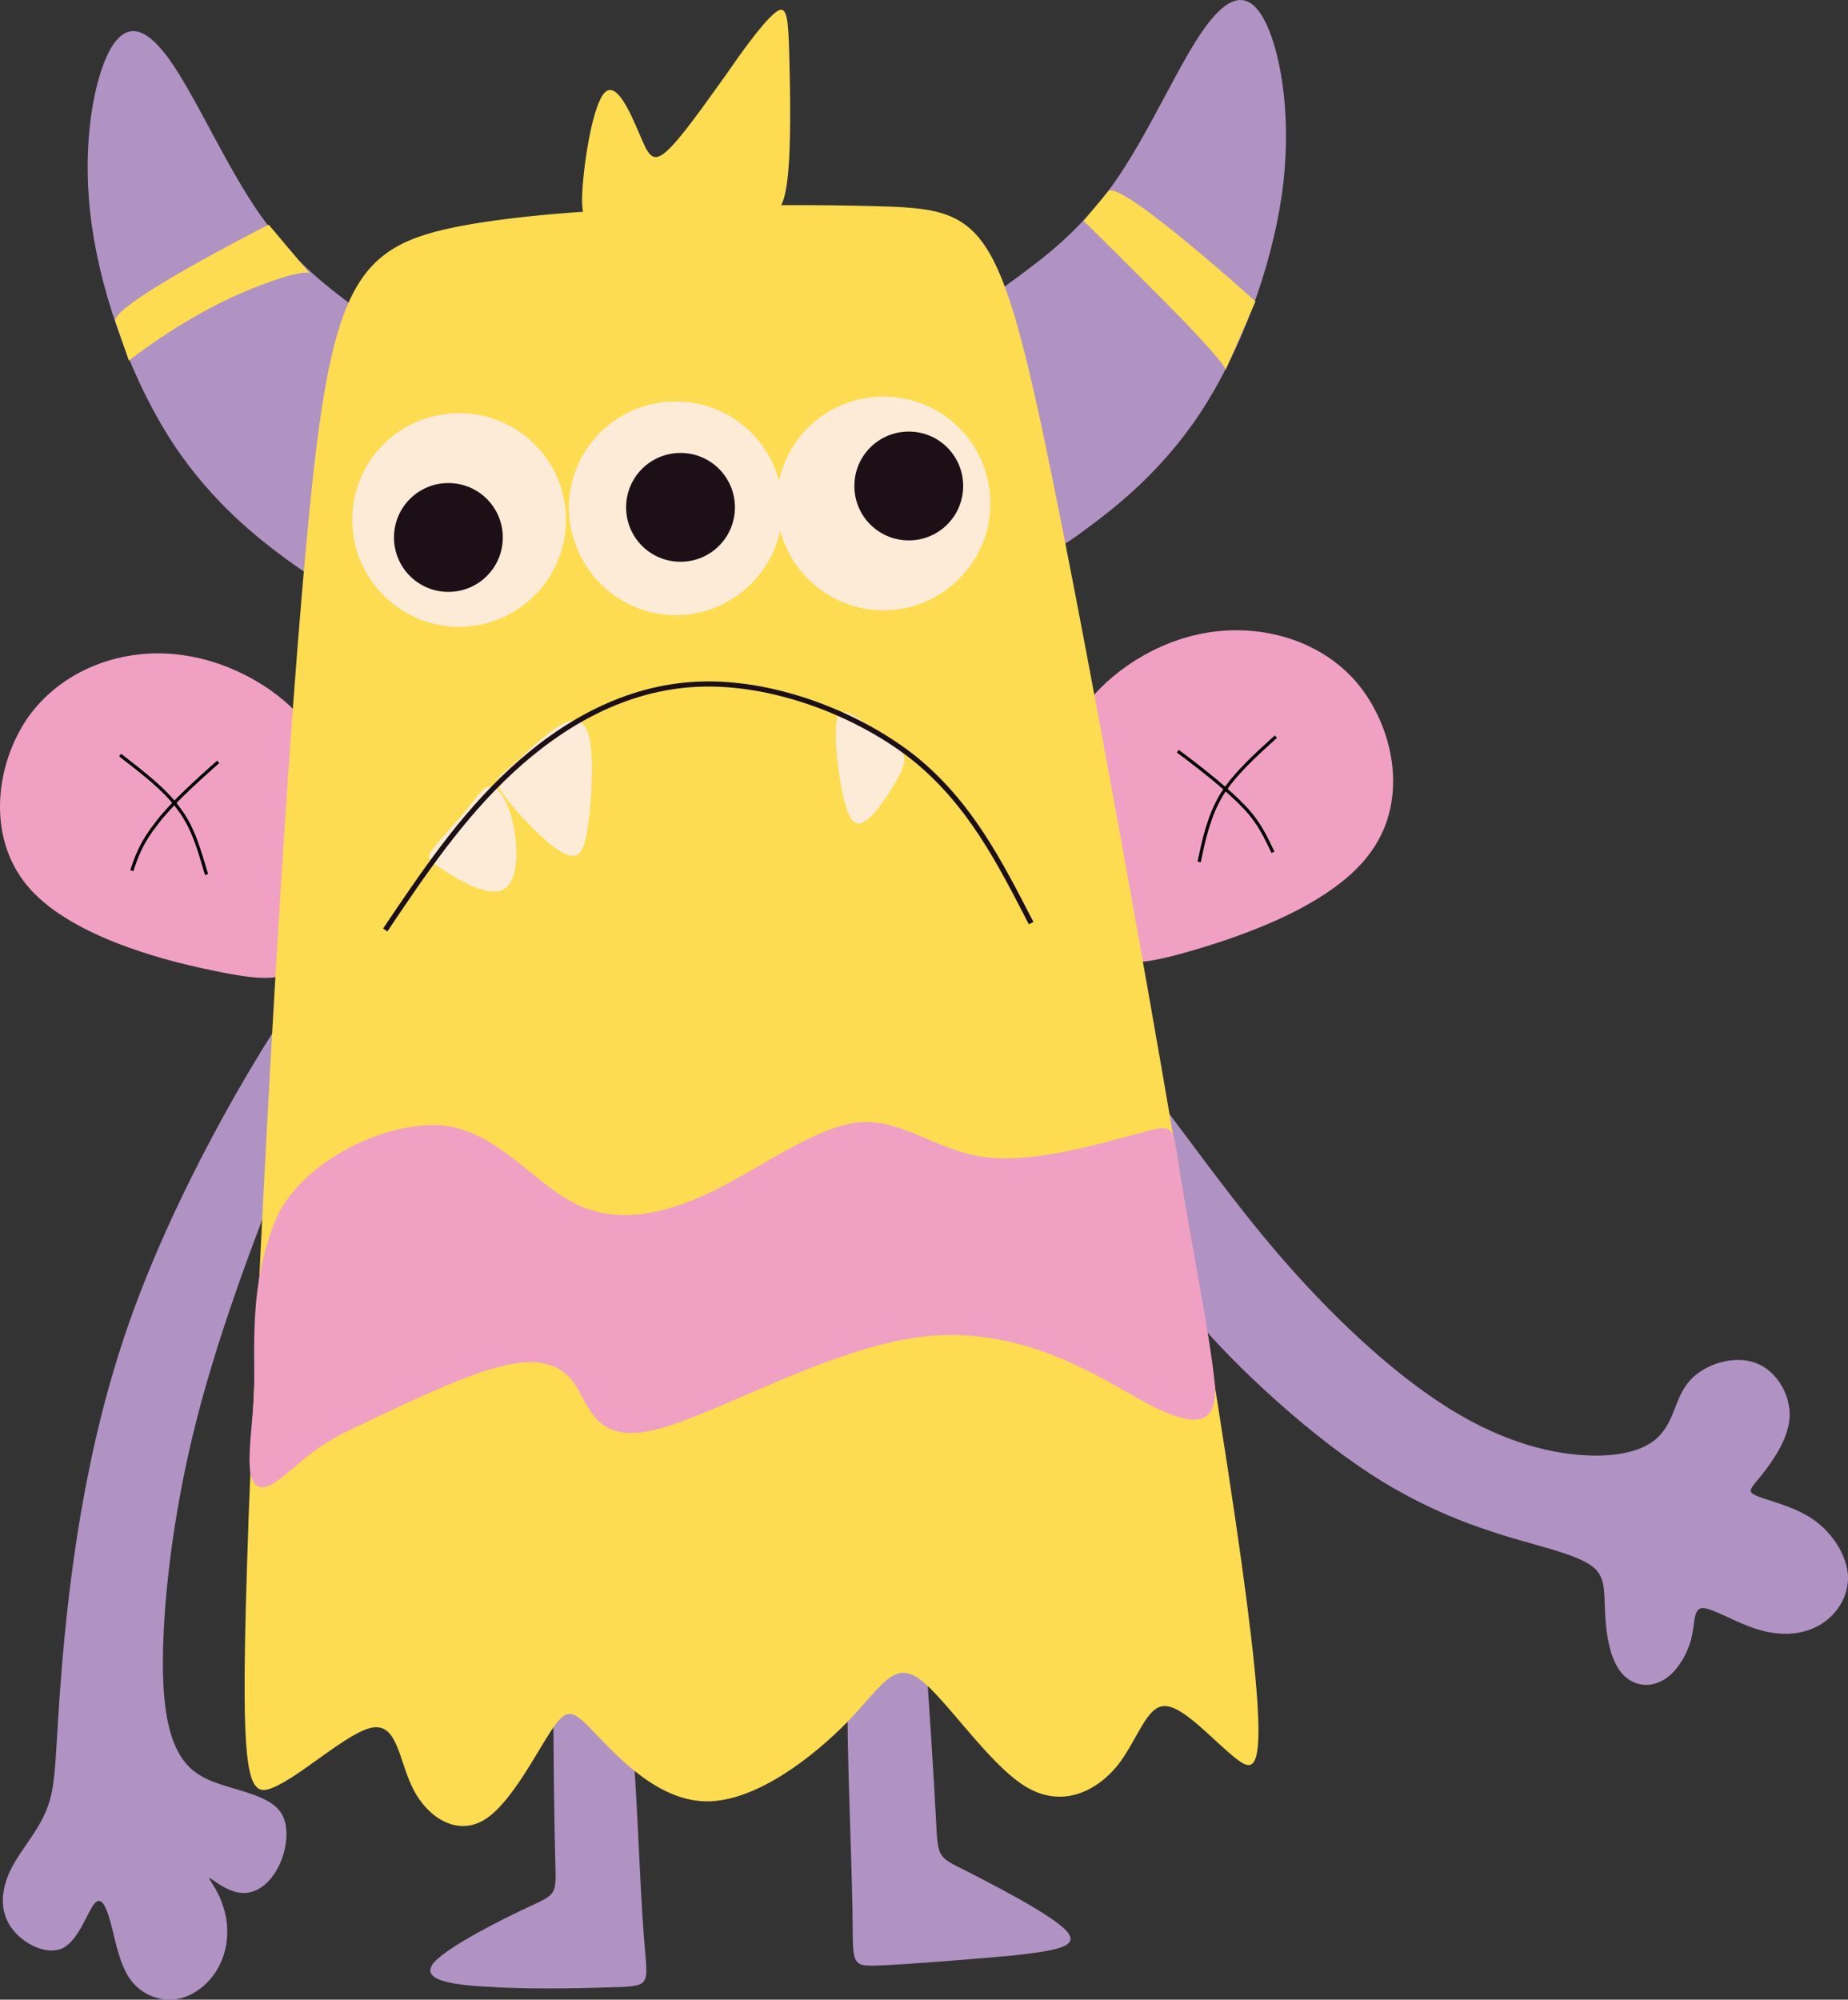 <?xml version="1.0" encoding="UTF-8"?>
<svg id="Layer_2" data-name="Layer 2" xmlns="http://www.w3.org/2000/svg" viewBox="0 0 826.87 894.51">
  <rect x="0" y="0" width="826.87" height="894.51" fill="#333333" stroke="none"/>
  <defs>
    <style>
      .cls-1, .cls-2, .cls-3 {
        fill: none;
      }

      .cls-1, .cls-4, .cls-5, .cls-6, .cls-7, .cls-8 {
        stroke-width: 0px;
      }

      .cls-2 {
        stroke: #010101;
        stroke-width: 1.44px;
      }

      .cls-2, .cls-3 {
        stroke-miterlimit: 2.61;
      }

      .cls-3 {
        stroke: #1c0f16;
        stroke-width: 2.3px;
      }

      .cls-4 {
        fill: #1c0f16;
      }

      .cls-4, .cls-5, .cls-6, .cls-7, .cls-8 {
        fill-rule: evenodd;
      }

      .cls-5 {
        fill: #b092c3;
      }

      .cls-6 {
        fill: #f0a1c3;
      }

      .cls-7 {
        fill: #fddc51;
      }

      .cls-8 {
        fill: #fdebd8;
      }
    </style>
  </defs>
  <g id="Layer_1-2" data-name="Layer 1">
    <g id="Layer_1-3" data-name="Layer 1">
      <path class="cls-5" d="m247.57,752.8c0,31.72.43,63.45.87,79.09.43,15.64.87,15.21-11.3,20.86-12.17,5.65-36.5,17.82-43.02,25.21-6.08,7.39,6.08,10,25.64,10.86,19.56,1.3,46.5.43,59.1,0,12.6-.87,10.86-1.74,9.13-23.9-1.74-22.16-3.04-66.05-5.21-88.22-2.17-22.16-5.21-21.73-8.26-23.47-3.04-1.3-6.08-3.91-10.86-4.35-4.35,0-10.43,2.17-16.08,3.91Z"/>
      <path class="cls-6" d="m485.71,315.62c10.43-14.34,30.85-28.68,54.32-32.59,23.47-3.91,49.98,2.61,66.92,22.16,16.51,19.56,23.47,51.71,6.95,75.18-16.08,23.47-55.19,37.37-78.66,44.33-23.47,6.95-31.29,6.95-35.63,3.04-4.35-3.48-5.65-10.43-9.56-22.6-3.91-12.17-9.56-29.12-12.6-45.2-2.61-15.64-2.17-29.99,8.26-44.33Z"/>
      <path class="cls-6" d="m134.58,320.83c-11.73-13.47-33.03-26.07-56.93-28.25-23.9-2.17-49.54,6.95-64.75,27.81-14.78,20.86-19.12,53.45-.87,75.62,17.82,21.73,58.23,33.03,81.7,37.81,23.9,5.21,31.72,4.35,35.63.43,3.91-3.91,4.78-10.86,7.39-23.47,2.61-12.17,7.39-29.99,9.13-46.06,1.74-16.08.43-30.42-11.3-43.89Z"/>
      <path class="cls-5" d="m413.14,726.72c2.61,34.77,4.78,69.97,5.65,86.91.87,16.95.43,16.95,13.04,23.03,12.6,6.52,38.24,19.56,45.2,26.94,6.95,7.39-5.21,9.13-25.21,11.3-19.56,1.74-46.5,3.91-59.1,4.35-12.6.43-10.86-.87-11.3-25.64-.43-24.77-2.61-73.01-2.17-97.34.43-24.34,3.48-24.77,6.52-26.51,3.04-1.74,5.65-4.78,10.43-5.65,4.78-.43,10.86.87,16.95,2.61Z"/>
      <path class="cls-5" d="m507.01,478.15c12.6,13.47,36.07,48.67,62.14,79.53,26.07,30.85,54.32,56.93,79.53,72.57,25.21,15.64,46.93,20.42,63.01,20.86,16.08.43,26.94-3.48,32.16-10.43,5.65-6.95,6.08-16.51,12.6-23.47,6.52-6.95,18.69-10.86,28.25-7.82,9.56,3.04,16.08,13.47,16.08,23.47s-7.39,20.42-12.17,26.51c-4.78,6.08-7.39,7.82-3.04,9.56,4.35,2.17,16.08,4.35,25.21,10.43s15.64,16.51,16.08,25.64c.43,9.13-5.21,17.82-13.04,22.16-7.82,4.35-17.38,4.78-27.38,1.74-10-3.04-19.99-9.56-24.77-9.56-4.35.43-3.04,7.39-5.21,14.78-2.17,7.39-7.39,15.64-13.91,18.25-6.52,3.04-13.91.87-18.25-5.65s-5.65-16.51-6.08-24.34c-.43-7.82,0-13.04-2.17-17.38-2.17-4.35-6.52-7.39-22.6-12.17-16.08-4.78-43.46-10.86-74.75-29.99-31.29-19.12-66.05-51.71-83.87-73.01-17.82-21.29-18.69-30.85-23.03-46.93-4.35-16.08-12.17-38.68-15.21-54.32-3.04-14.78-2.17-23.47,10.43-10.43Z"/>
      <path class="cls-5" d="m129.36,450.77c-17.38,25.64-51.28,83-71.7,141.24-20.42,58.23-26.94,117.33-29.99,153.84-3.04,36.5-2.17,50.41-6.08,61.71-3.91,11.3-12.6,19.99-16.95,29.12-4.35,9.13-4.78,18.25.43,25.64,5.21,7.39,16.08,12.6,23.03,9.13,6.95-3.48,10.86-15.64,13.91-19.56,3.04-3.91,5.21,0,7.39,7.82,2.17,7.82,3.91,19.12,9.13,26.07,5.21,6.95,13.91,10,21.73,8.26,7.82-1.74,15.21-8.26,18.69-16.51,3.48-7.82,3.48-17.38.87-24.77-2.17-7.39-6.95-12.6-6.08-12.6s6.95,5.65,13.47,6.52c6.08.87,12.17-2.61,16.51-10s6.08-18.25,2.61-24.77c-3.48-6.52-12.6-9.13-21.29-11.73-8.69-2.61-16.51-4.78-22.16-11.73-5.65-6.95-10-19.12-10-44.33s3.91-64.75,14.78-107.77c10.86-43.02,29.12-89.96,40.42-118.2,10.86-28.25,14.78-37.81,17.38-48.24,2.17-10.43,3.04-21.29,3.04-29.99-.43-9.13-1.74-14.78-19.12,10.86Z"/>
      <path class="cls-5" d="m455.29,123.97c10.43-7.82,26.94-19.56,42.59-41.28,15.64-21.73,29.55-54.32,41.28-70.4,11.73-16.08,20.42-16.08,27.38-1.74,6.95,14.78,11.73,43.89,6.95,76.92-4.78,33.03-18.69,70.4-36.5,97.34-17.82,26.94-39.11,43.02-50.84,51.71-11.73,8.69-14.78,10.43-16.95,6.52-2.61-3.91-4.78-13.04-8.69-29.55-3.91-16.51-9.56-39.98-13.91-53.45-4.35-13.47-6.95-16.95-6.08-20.86.43-3.91,4.35-7.82,14.78-15.21Z"/>
      <path class="cls-1" d="m455.29,123.97c10.43-7.82,26.94-19.56,42.59-41.28,15.64-21.73,29.55-54.32,41.28-70.4,11.73-16.08,20.42-16.08,27.38-1.74,6.95,14.78,11.73,43.89,6.95,76.92-4.78,33.03-18.69,70.4-36.5,97.34-17.82,26.94-39.11,43.02-50.84,51.71-11.73,8.69-14.78,10.43-16.95,6.52-2.61-3.91-4.78-13.04-8.69-29.55-3.91-16.51-9.56-39.98-13.91-53.45-4.35-13.47-6.95-16.95-6.08-20.86.43-3.91,4.35-7.82,14.78-15.21Z"/>
      <path class="cls-5" d="m159.35,137.88c-10.43-7.82-26.94-19.56-42.59-41.28-15.64-22.16-29.55-54.32-41.28-70.4-11.73-16.08-20.42-16.08-27.38-1.74-6.95,14.78-11.73,43.89-6.95,76.92,4.78,33.03,18.69,70.4,36.5,97.34,17.82,26.94,39.11,43.02,50.84,51.71,12.17,8.69,14.78,10.43,16.95,6.52,2.61-3.91,4.78-13.04,8.69-29.55,3.91-16.51,9.56-39.98,13.91-53.45,4.35-13.47,6.95-16.95,6.08-20.86-.43-3.48-4.35-7.39-14.78-15.21Z"/>
      <path class="cls-1" d="m159.35,137.88c-10.43-7.82-26.94-19.56-42.59-41.28-15.64-22.16-29.55-54.32-41.28-70.4-11.73-16.08-20.42-16.08-27.38-1.74-6.95,14.78-11.73,43.89-6.95,76.92,4.78,33.03,18.69,70.4,36.5,97.34,17.82,26.94,39.11,43.02,50.84,51.71,12.17,8.69,14.78,10.43,16.95,6.52,2.61-3.91,4.78-13.04,8.69-29.55,3.91-16.51,9.56-39.98,13.91-53.45,4.35-13.47,6.95-16.95,6.08-20.86-.43-3.48-4.35-7.39-14.78-15.21Z"/>
      <path class="cls-7" d="m111.11,681.96c4.35-111.69,15.21-324.63,26.07-439.79,10.43-115.16,20.86-132.11,69.97-141.24,49.11-9.13,137.32-10,185.13-8.69,47.8,1.3,54.76,4.78,78.66,122.11,23.9,117.33,64.75,348.96,81.7,464.56,16.95,115.6,10.43,115.6.43,107.77-10-7.82-23.47-23.47-31.72-23.47-8.26-.43-12.17,14.78-21.29,26.51-9.56,11.73-25.21,19.56-41.72,9.13-16.51-10.43-35.2-39.11-46.93-47.8-11.73-8.26-16.95,3.48-32.16,19.12-15.21,15.64-40.42,35.2-62.14,35.63-21.29.43-39.11-18.25-49.54-29.12-10.43-10.86-13.04-13.91-19.99-3.91-6.95,10-18.69,33.9-30.85,41.28-12.17,7.39-25.21-.87-31.72-13.47-6.52-12.6-6.95-29.55-18.25-27.81-10.86,1.74-32.59,22.16-44.76,26.94-12.17,5.21-14.78-6.08-10.86-117.77Z"/>
      <path class="cls-6" d="m122.84,546.81c10.86-26.94,48.67-44.76,73.44-43.46,24.77,1.3,41.28,24.77,60.41,34.77,18.69,9.56,39.55,5.65,62.14-5.21,22.16-10.86,46.5-29.12,65.62-30.85,19.56-1.74,34.77,13.04,56.93,15.64,22.6,2.61,52.15-6.52,68.66-10.86,16.51-4.35,14.34-4.35,18.25,19.99,3.91,24.34,13.04,70.4,15.21,91.69,2.17,23.9-14.78,18.25-36.07,6.08-21.29-12.17-53.89-31.72-95.61-26.51-41.72,5.21-93,35.63-119.51,41.72-26.51,6.08-28.68-11.73-35.63-21.29-6.95-9.56-18.25-11.73-36.94-6.08-18.69,5.65-44.33,18.25-65.19,28.25-20.86,10-31.29,26.94-38.68,24.34-7.39-2.61-3.04-22.6-2.17-42.59.43-20.86-2.17-46.93,9.13-75.62Z"/>
      <path class="cls-1" d="m111.11,681.96c4.35-111.69,15.21-324.63,26.07-439.79,10.43-115.16,20.86-132.11,69.97-141.24,49.11-9.13,137.32-10,185.13-8.69,47.8,1.3,54.76,4.78,78.66,122.11,23.9,117.33,64.75,348.96,81.7,464.56,16.95,115.6,10.43,115.6.43,107.77-10-7.82-23.47-23.47-31.72-23.47-8.26-.43-12.17,14.78-21.29,26.51-9.56,11.73-25.21,19.56-41.72,9.13-16.51-10.43-35.2-39.11-46.93-47.8-11.73-8.26-16.95,3.48-32.16,19.12-15.21,15.64-40.42,35.2-62.14,35.63-21.29.43-39.11-18.25-49.54-29.12-10.43-10.86-13.04-13.91-19.99-3.91-6.95,10-18.69,33.9-30.85,41.28-12.17,7.39-25.21-.87-31.72-13.47-6.52-12.6-6.95-29.55-18.25-27.81-10.86,1.74-32.59,22.16-44.76,26.94-12.17,5.21-14.78-6.08-10.86-117.77Z"/>
      <g>
        <path class="cls-8" d="m197.59,388.63c6.52,4.35,19.99,12.6,26.94,9.56,6.95-2.61,7.39-16.08,5.65-26.51-1.74-10.43-5.65-17.82-9.13-19.56-3.48-1.74-6.08,2.17-10.86,8.26-4.78,6.08-12.17,13.91-15.64,18.25-3.91,4.78-3.91,5.65,3.04,10Z"/>
        <path class="cls-8" d="m225.4,355.6c5.21,7.39,18.25,21.29,26.07,25.64,7.82,4.35,10-.43,11.73-12.6,1.74-12.17,2.61-31.72,0-40.42s-9.13-6.52-15.64-1.74c-6.95,4.78-13.91,12.17-19.12,16.51-5.21,4.35-8.26,5.65-3.04,12.6Z"/>
        <path class="cls-8" d="m374.03,326.92c-.43,9.13,2.17,27.81,5.21,36.07,3.04,8.26,6.95,6.08,12.17.43,4.78-5.65,10.86-15.21,12.6-20.42,1.74-5.21-.43-7.39-5.21-10.86-4.78-3.48-11.73-9.13-16.51-11.73-5.65-3.04-8.26-3.04-8.26,6.52Z"/>
        <path class="cls-3" d="m172.38,416c16.95-25.21,33.9-50.41,56.49-71.27,22.6-20.86,50.84-37.37,83.87-38.68,32.59-1.3,69.97,12.6,95.61,32.59,25.64,20.42,39.11,47.37,53.02,74.31"/>
      </g>
      <path class="cls-7" d="m260.6,84.86c.87-13.91,4.78-38.24,10-43.46,5.21-5.21,11.3,8.69,15.21,17.82,3.91,9.13,5.65,14.34,12.17,8.69,6.52-5.65,17.38-21.29,27.38-35.2,9.56-13.91,18.25-25.21,22.6-27.81,4.35-2.61,4.78,4.35,5.21,20.42.43,16.08.87,41.28-.87,55.19-1.74,13.91-4.78,15.64-12.17,16.95-7.39,1.3-18.25,1.74-31.29,3.04-13.04,1.3-28.25,3.48-36.94,2.61-9.56-.87-12.17-4.35-11.3-18.25Z"/>
      <path class="cls-2" d="m570.89,329.52c-9.13,8.26-18.69,16.95-24.34,26.07-5.65,9.56-7.82,19.56-10,29.99"/>
      <path class="cls-2" d="m527,336.04c11.73,8.69,23.03,17.82,29.99,25.21,6.95,7.39,9.56,13.91,12.6,19.99"/>
      <path class="cls-2" d="m53.75,337.78c10,7.82,19.99,15.21,26.51,24.34,6.52,8.69,9.13,19.12,12.17,29.12"/>
      <path class="cls-2" d="m97.64,340.82c-10.86,9.56-21.73,19.56-27.81,27.81-6.52,8.26-8.69,14.34-10.86,20.86"/>
      <path class="cls-8" d="m205.41,280.42c26.07,0,47.8-21.29,47.8-47.8s-21.29-47.8-47.8-47.8-47.8,21.29-47.8,47.8,21.73,47.8,47.8,47.8Z"/>
      <path class="cls-4" d="m200.63,264.77c13.47,0,24.34-10.86,24.34-24.34s-10.86-24.34-24.34-24.34-24.34,10.86-24.34,24.34,10.86,24.34,24.34,24.34Z"/>
      <path class="cls-8" d="m302.32,275.2c26.07,0,47.8-21.29,47.8-47.8s-21.29-47.8-47.8-47.8-47.8,21.29-47.8,47.8c.43,26.51,21.73,47.8,47.8,47.8Z"/>
      <path class="cls-4" d="m304.49,251.3c13.47,0,24.34-10.86,24.34-24.34s-10.86-24.34-24.34-24.34-24.34,10.86-24.34,24.34,10.86,24.34,24.34,24.34Z"/>
      <path class="cls-8" d="m395.32,273.03c26.07,0,47.8-21.29,47.8-47.8s-21.29-47.8-47.8-47.8-47.8,21.29-47.8,47.8,21.73,47.8,47.8,47.8Z"/>
      <path class="cls-4" d="m406.62,241.74c13.47,0,24.34-10.86,24.34-24.34s-10.86-24.34-24.34-24.34-24.34,10.86-24.34,24.34,10.86,24.34,24.34,24.34Z"/>
      <path class="cls-7" d="m484.84,98.77s23.47,23.03,44.76,44.76c21.29,22.16,18.69,22.16,18.69,22.16l13.47-30.85s-58.67-53.02-65.62-49.54l-11.3,13.47Z"/>
      <path class="cls-7" d="m57.66,161.34s26.94-21.73,58.23-33.46c22.6-8.69,23.03-5.21,23.03-5.21l-18.69-22.16s-69.53,35.2-68.66,43.02l6.08,17.82Z"/>
    </g>
  </g>
</svg>